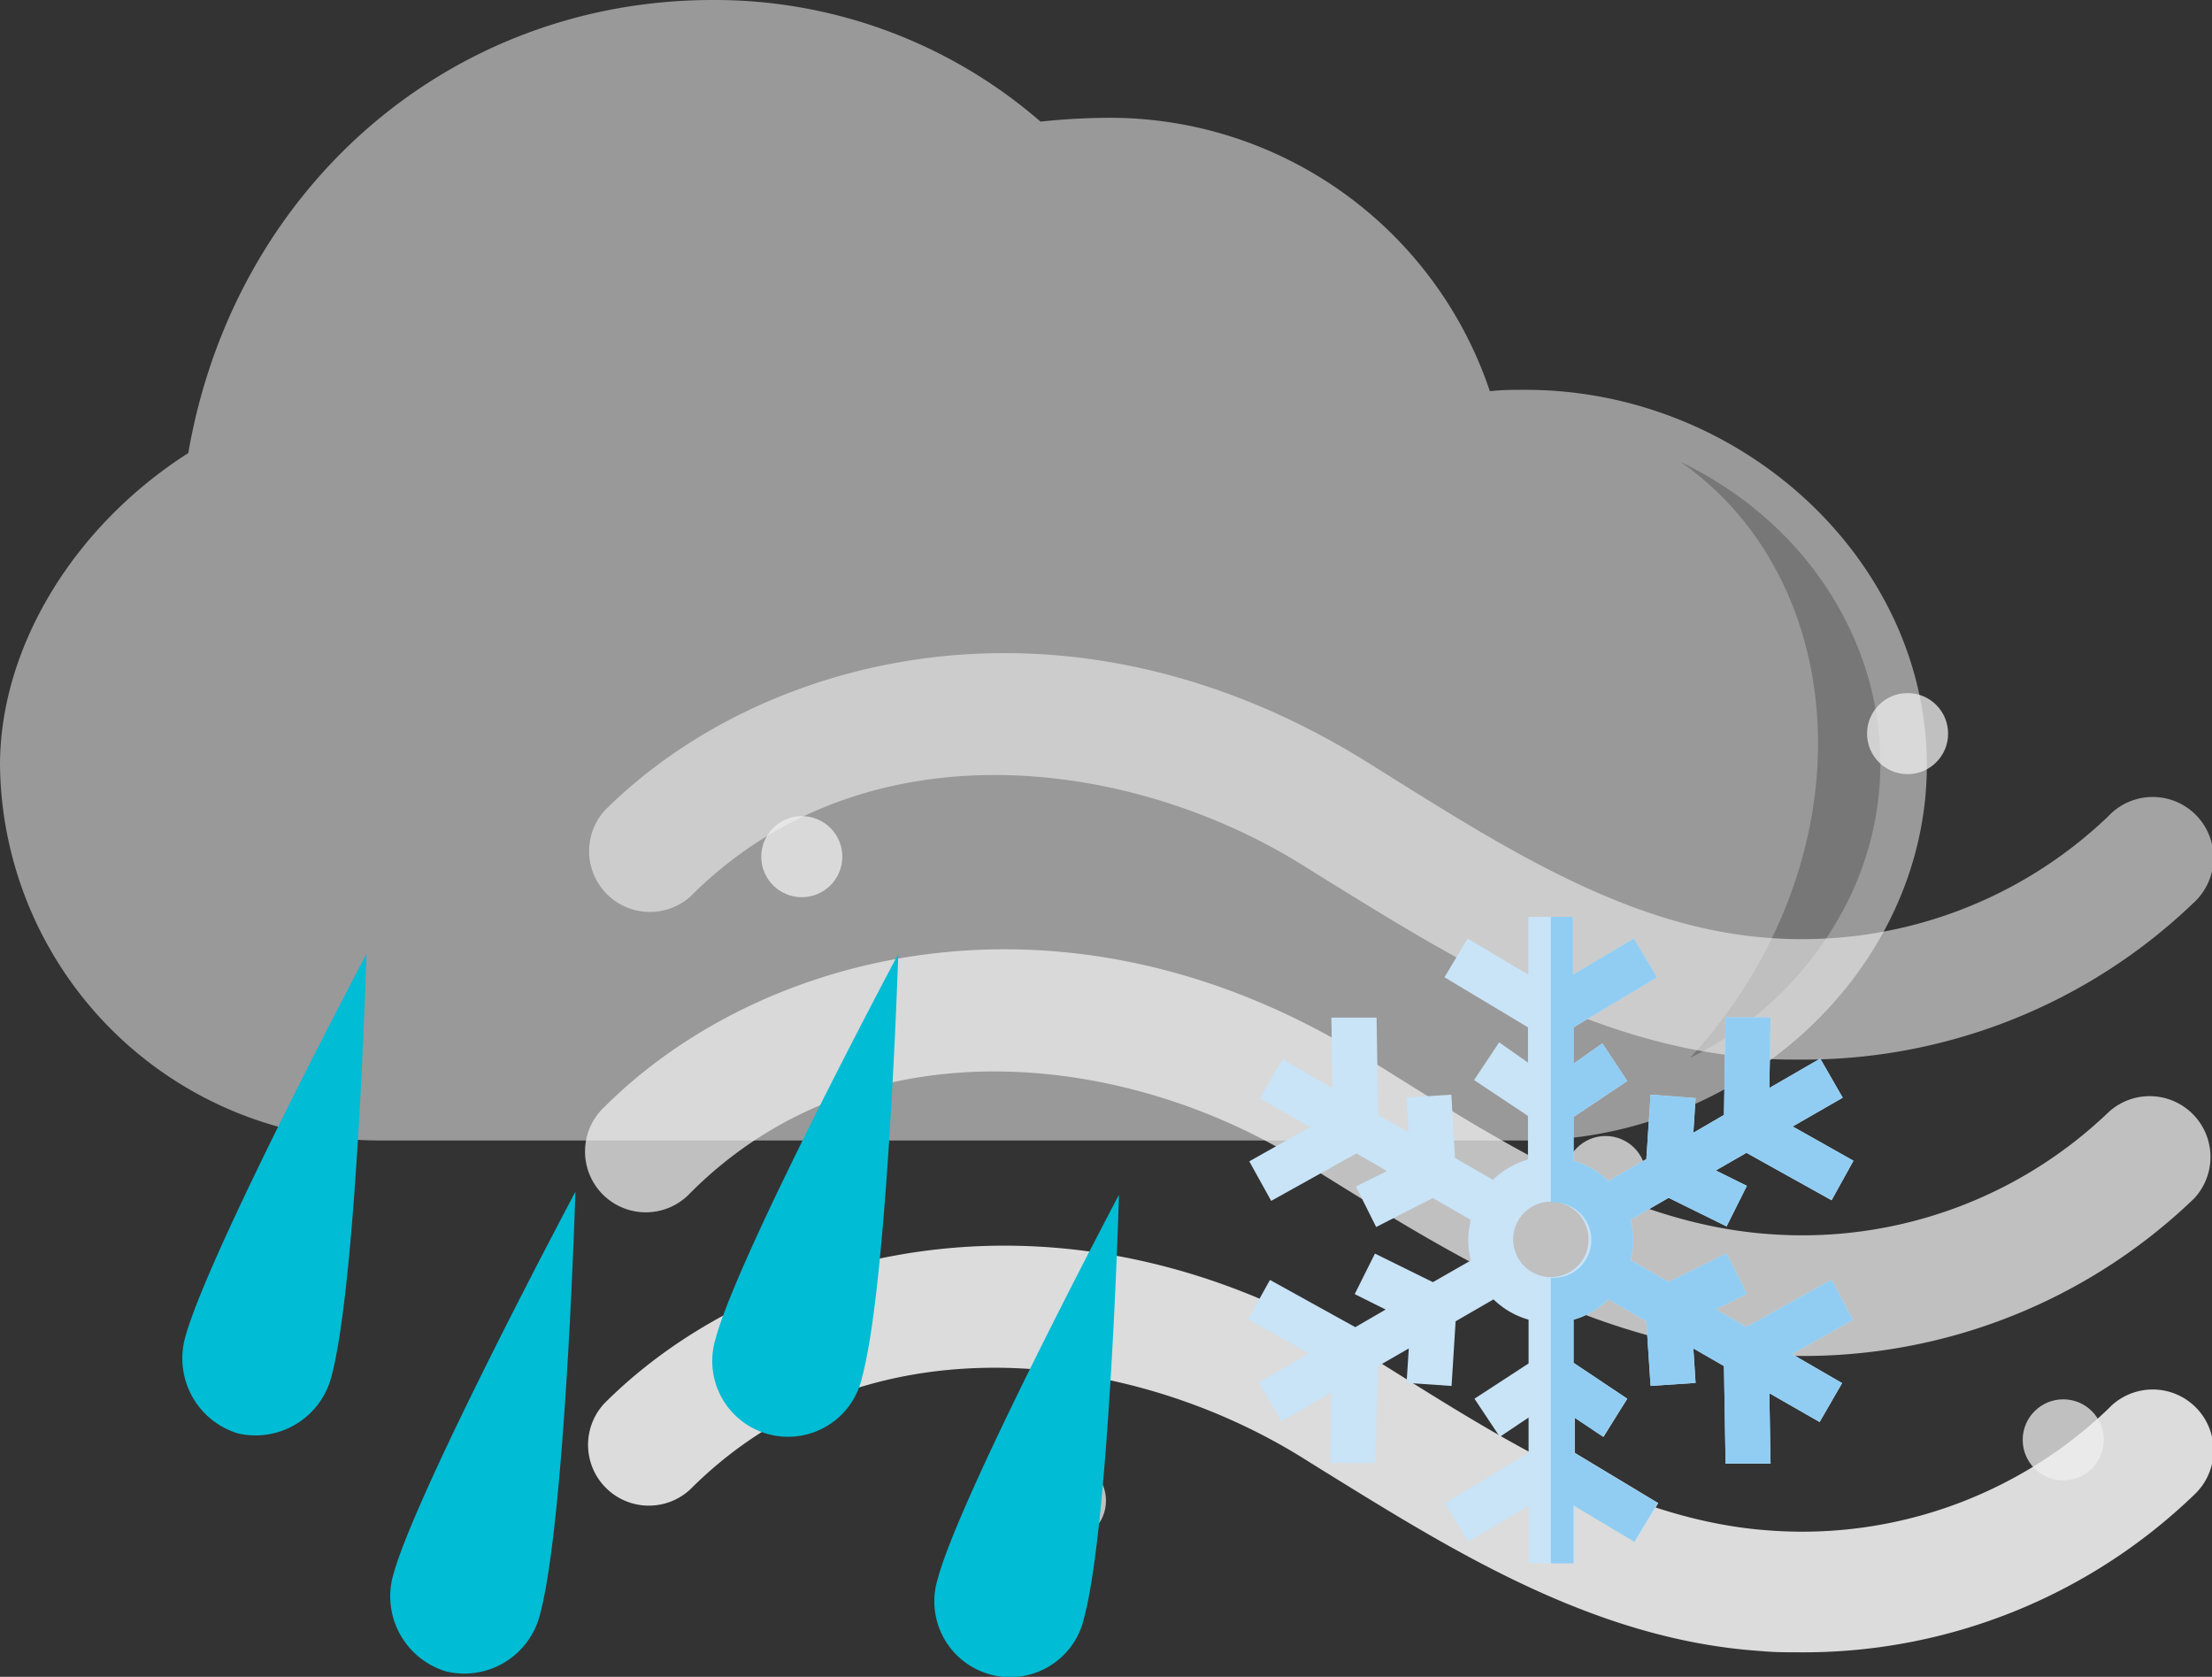 <svg height="82.72" viewBox="0 0 109.14 82.72" width="109.14" xmlns="http://www.w3.org/2000/svg"><rect x="0" y="0" width="109.14" height="82.72" fill="#333333" stroke="none"/><path d="m75.26 19.23c-.58 0-1.17 0-1.75.07a19.78 19.78 0 0 0 -18.75-13.49 32.79 32.79 0 0 0 -3.42.19 24.52 24.52 0 0 0 -16.17-6c-13 0-23.62 9.28-25.88 22.35-5.63 3.59-9.29 9.56-9.29 15.4a18.73 18.73 0 0 0 18.9 18.51h56.36c10.74 0 19.81-8.47 19.81-18.51s-9.07-18.52-19.81-18.52z" fill="#999"/><path d="m87.5 46.13a24.27 24.27 0 0 1 -4.13 6.07 17.27 17.27 0 0 0 7.9-7.94c3.84-8.08.09-17.41-8.36-21.48 6.72 4.67 8.85 14.38 4.59 23.35z" fill="#777" fill-rule="evenodd"/><g fill="#eee"><path d="m88.74 52.27c-.6 0-1.21 0-1.82-.06-8.24-.53-15.32-5-21.57-8.86l-1.06-.66c-8.51-5.31-21.61-7.09-30.23 1.54a3 3 0 0 1 -4.24-4.23c7.67-7.67 22.72-11.69 37.64-2.4l1.07.67c5.92 3.7 12 7.53 18.78 8a21.83 21.83 0 0 0 16.71-6 3 3 0 1 1 4.24 4.24 27.78 27.78 0 0 1 -19.52 7.76z" opacity=".6"/><path d="m88.74 66.89c-.6 0-1.21 0-1.82-.06-8.24-.53-15.32-4.95-21.57-8.83l-1.06-.66c-8.51-5.34-21.61-7.12-30.23 1.51a3 3 0 1 1 -4.24-4.24c7.67-7.67 22.72-11.69 37.64-2.4l1.07.67c5.92 3.7 12 7.53 18.78 8a21.83 21.83 0 0 0 16.71-6 3 3 0 0 1 4.24 4.24 27.78 27.78 0 0 1 -19.52 7.77z" opacity=".75"/><path d="m88.74 81.51c-.6 0-1.21 0-1.82-.06-8.24-.53-15.32-5-21.57-8.86l-1.06-.66c-8.51-5.31-21.61-7.09-30.23 1.54a3 3 0 0 1 -4.24-4.24c7.66-7.67 22.72-11.69 37.64-2.4l1.08.67c5.92 3.71 12 7.53 18.77 8a21.83 21.83 0 0 0 16.71-6 3 3 0 1 1 4.24 4.24 27.78 27.78 0 0 1 -19.52 7.77z" opacity=".9"/><circle cx="39.56" cy="42.26" opacity=".75" r="2"/><circle cx="52.57" cy="74.03" opacity=".75" r="2"/><circle cx="79.22" cy="58.04" opacity=".75" r="2"/><circle cx="101.8" cy="71.03" opacity=".75" r="2"/><circle cx="94.12" cy="36.19" opacity=".75" r="2"/></g><path d="m90.37 63.13-4.2 2.33-1.51-.87 1.53-.76-1-2-2.86 1.41-1.87-1.07a4.15 4.15 0 0 0 .12-1 4.09 4.09 0 0 0 -.12-1l1.87-1.08 2.86 1.41 1-2-1.53-.76 1.51-.87 4.2 2.34 1.08-1.95-3-1.69 2.47-1.42-1.11-1.93-2.51 1.45.06-3.48h-2.22l-.08 4.81-1.51.88.11-1.71-2.22-.17-.21 3.18-1.87 1.08a4.13 4.13 0 0 0 -1.72-1v-2.16l2.65-1.77-1.23-1.86-1.42 1v-1.79l4.12-2.47-1.15-1.91-3 1.78v-2.85h-2.2v2.85l-3-1.78-1.14 1.91 4.12 2.47v1.74l-1.42-1-1.24 1.86 2.66 1.77v2.15a4.17 4.17 0 0 0 -1.73 1l-1.87-1.08-.18-3.12-2.22.14.11 1.71-1.5-.85-.08-4.8h-2.23l.06 3.48-2.47-1.43-1.12 1.93 2.48 1.42-3 1.69 1.08 1.95 4.21-2.34 1.5.87-1.53.76 1 2 2.8-1.43 1.87 1.08a4.09 4.09 0 0 0 -.13 1 4.15 4.15 0 0 0 .13 1l-1.87 1.07-2.86-1.41-1 2 1.53.76-1.5.87-4.21-2.33-1.08 1.94 3 1.69-2.48 1.43 1.12 1.92 2.47-1.42-.06 3.47h2.23l.14-4.78 1.51-.87-.11 1.7 2.22.15.2-3.19 1.87-1.08a4.07 4.07 0 0 0 1.73 1v2.16l-2.67 1.74 1.25 1.88 1.42-.95v1.74l-4.12 2.48 1.14 1.91 3-1.79v2.85h2.23v-2.85l3 1.79 1.15-1.91-4.12-2.48v-1.74l1.42.95 1.17-1.88-2.65-1.77v-2.13a4 4 0 0 0 1.72-1l1.87 1.08.21 3.19 2.22-.15-.11-1.7 1.51.87.08 4.81h2.22l-.06-3.47 2.48 1.42 1.11-1.92-2.47-1.43 3-1.69zm-13.85-.13a1.86 1.86 0 1 1 1.86-1.85 1.85 1.85 0 0 1 -1.86 1.85z" fill="#c9e3f7"/><path d="m90.37 63.13-4.2 2.33-1.51-.87 1.53-.76-1-2-2.86 1.41-1.87-1.07a4.15 4.15 0 0 0 .12-1 4.09 4.09 0 0 0 -.12-1l1.87-1.08 2.86 1.41 1-2-1.53-.76 1.51-.87 4.2 2.34 1.08-1.95-3-1.69 2.47-1.42-1.11-1.93-2.51 1.45.06-3.48h-2.22l-.08 4.81-1.51.88.11-1.71-2.22-.17-.21 3.18-1.87 1.08a4.13 4.13 0 0 0 -1.72-1v-2.16l2.65-1.77-1.23-1.86-1.42 1v-1.79l4.12-2.47-1.15-1.91-3 1.78v-2.85h-1.09v14.09a1.86 1.86 0 1 1 0 3.71v14.09h1.12v-2.85l3 1.79 1.15-1.91-4.12-2.48v-1.74l1.42.95 1.2-1.88-2.65-1.77v-2.13a4 4 0 0 0 1.72-1l1.87 1.08.21 3.19 2.22-.15-.11-1.7 1.51.87.08 4.81h2.22l-.06-3.47 2.48 1.42 1.11-1.92-2.47-1.43 3-1.69z" fill="#91cdf2"/><path d="m16.35 67.92a3.87 3.87 0 0 1 -4.62 2.79 3.87 3.87 0 0 1 -2.6-4.71c1.11-4.13 8.95-18.94 8.95-18.94s-.46 16.13-1.73 20.86z" fill="#00bcd4"/><path d="m26.64 79.66a3.85 3.85 0 0 1 -4.64 2.79 3.87 3.87 0 0 1 -2.61-4.72c1.11-4.13 9-18.94 9-18.94s-.48 16.14-1.75 20.87z" fill="#00bcd4"/><path d="m42.54 67.92a3.74 3.74 0 1 1 -7.22-1.92c1.11-4.13 9-18.94 9-18.94s-.51 16.13-1.78 20.86z" fill="#00bcd4"/><path d="m53.49 79.81a3.74 3.74 0 1 1 -7.22-1.93c1.1-4.13 8.94-18.94 8.94-18.94s-.46 16.15-1.72 20.87z" fill="#00bcd4"/></svg>